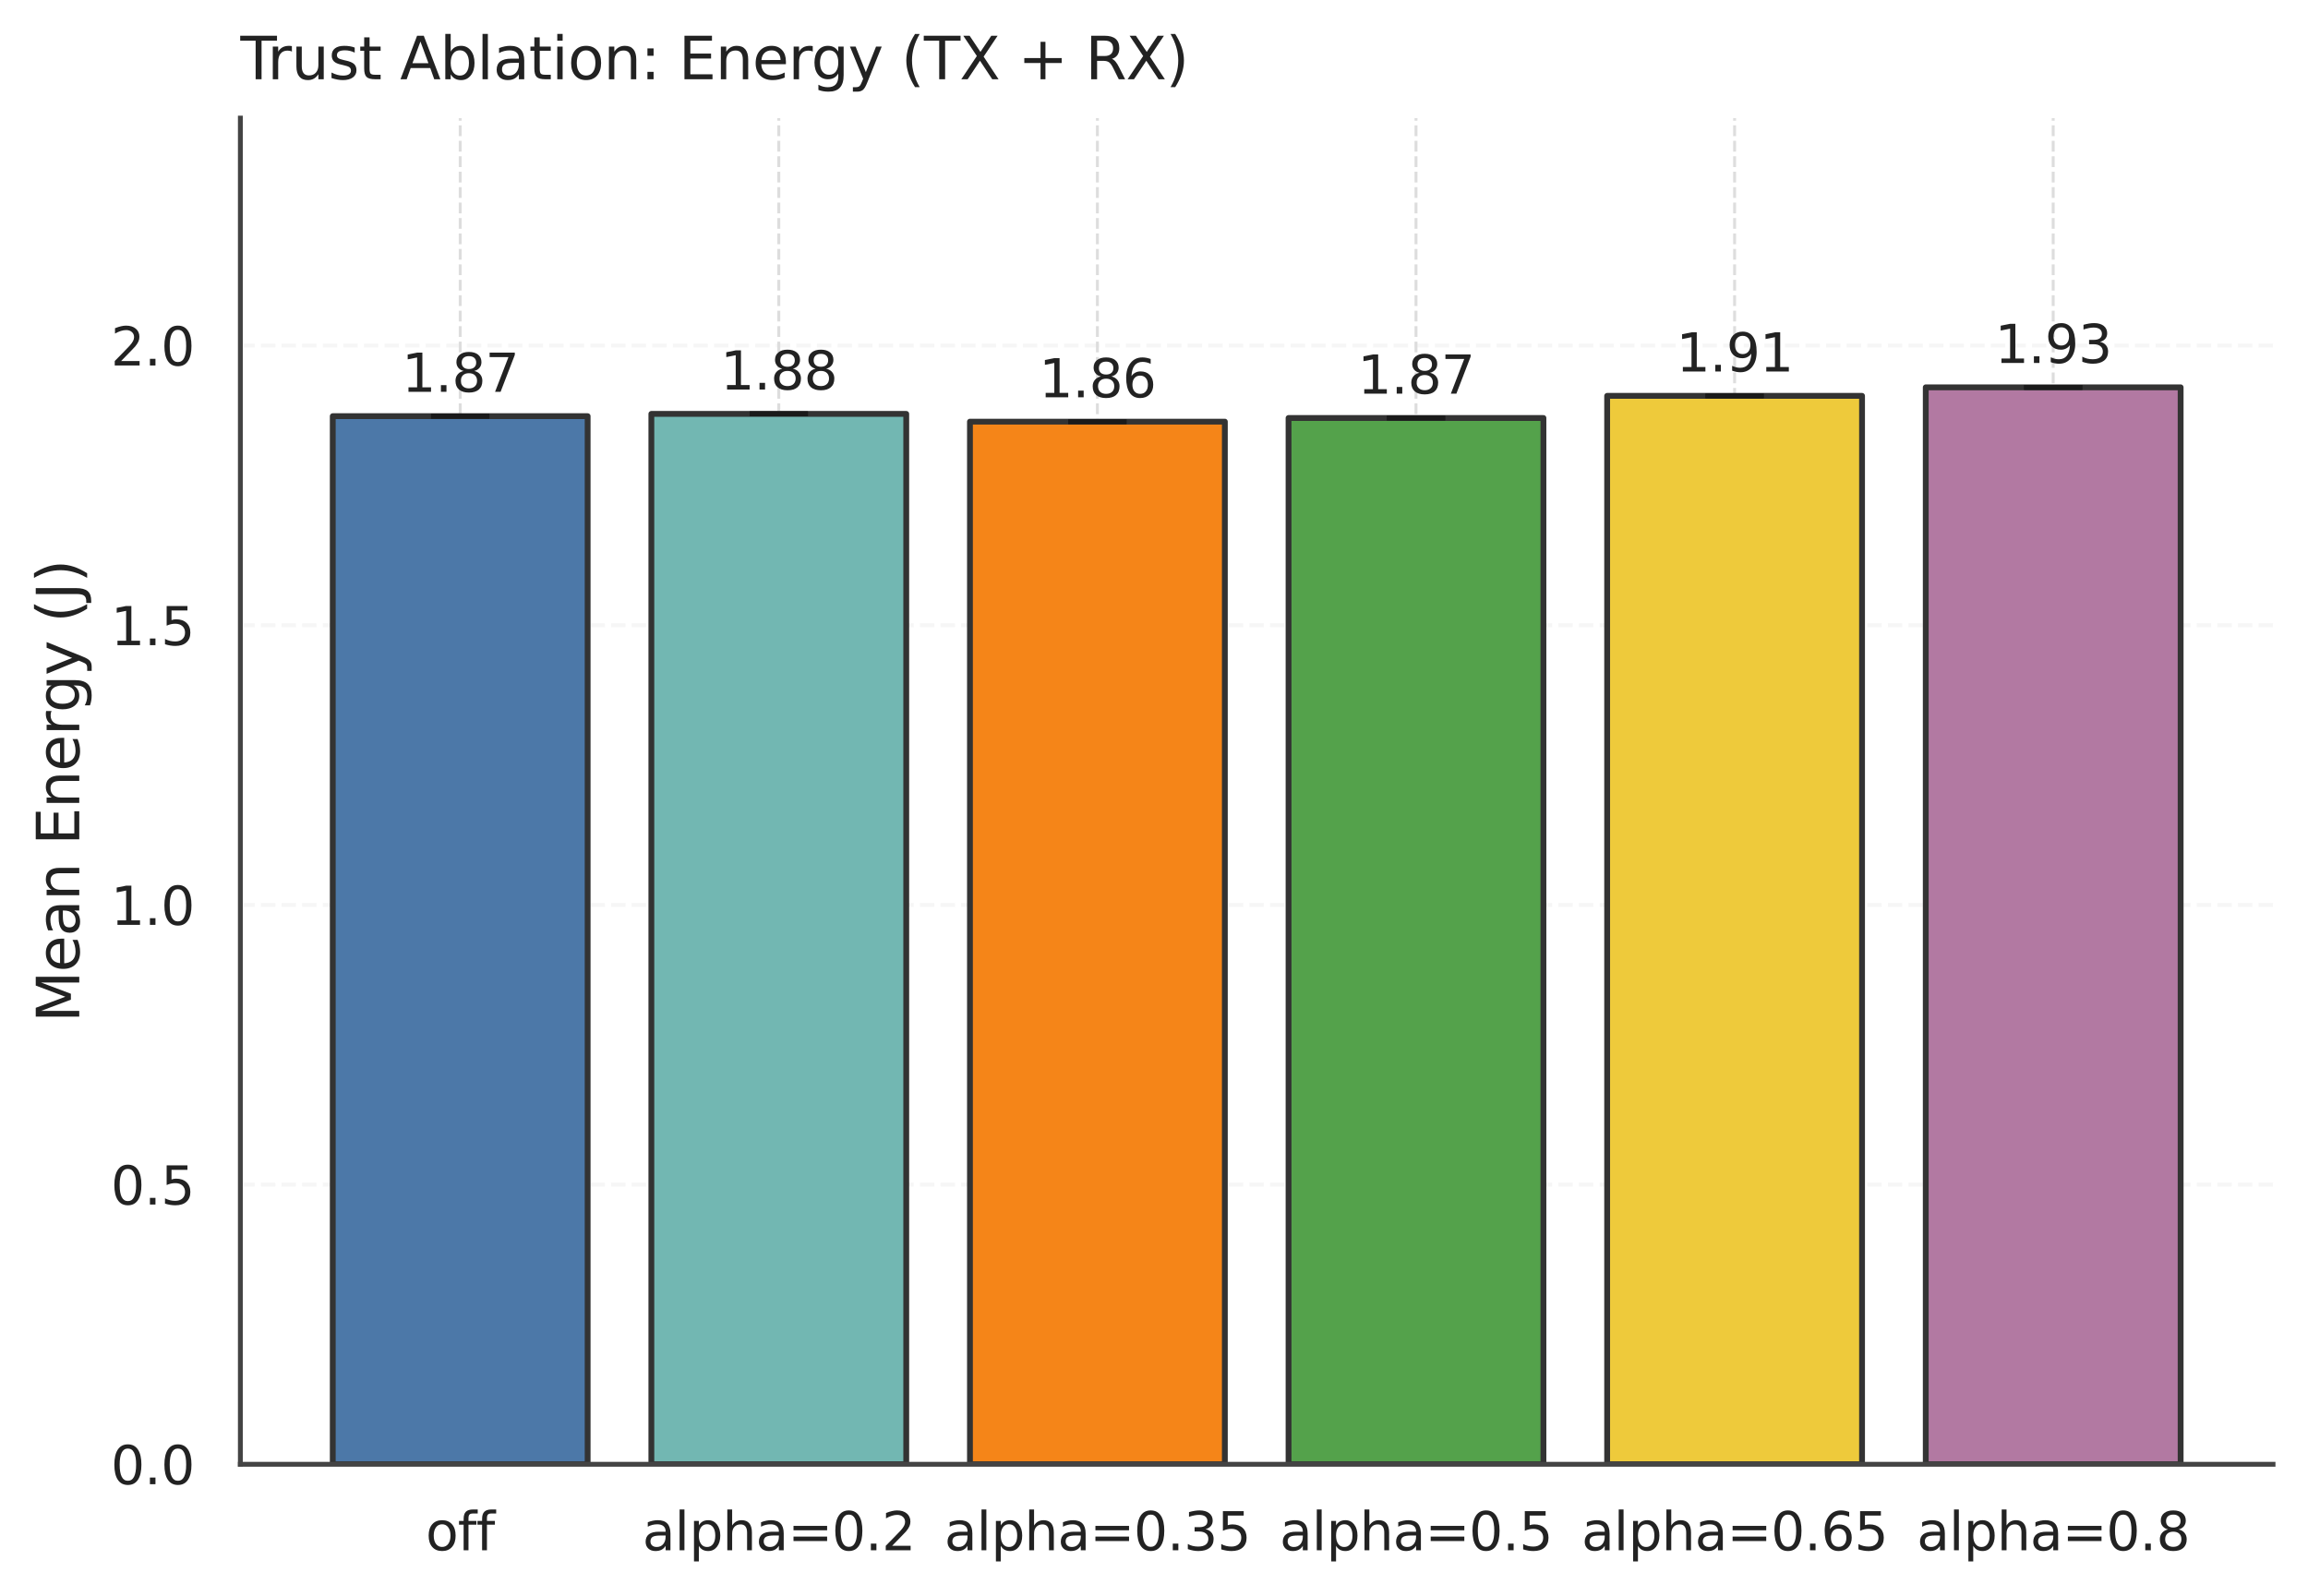 <?xml version="1.0" encoding="utf-8" standalone="no"?>
<!DOCTYPE svg PUBLIC "-//W3C//DTD SVG 1.1//EN"
  "http://www.w3.org/Graphics/SVG/1.1/DTD/svg11.dtd">
<svg xmlns:xlink="http://www.w3.org/1999/xlink" width="475.189pt" height="328.671pt" viewBox="0 0 475.189 328.671" xmlns="http://www.w3.org/2000/svg" version="1.1">
 <defs>
  <style type="text/css">*{stroke-linejoin: round; stroke-linecap: butt}</style>
 </defs>
 <g id="figure_1">
  <g id="patch_1">
   <path d="M 0 328.671 
L 475.189 328.671 
L 475.189 0 
L 0 0 
z
" style="fill: #ffffff"/>
  </g>
  <g id="axes_1">
   <g id="patch_2">
    <path d="M 49.489 301.518 
L 467.989 301.518 
L 467.989 24.318 
L 49.489 24.318 
z
" style="fill: #ffffff"/>
   </g>
   <g id="matplotlib.axis_1">
    <g id="xtick_1">
     <g id="line2d_1">
      <path d="M 94.75 301.518 
L 94.75 24.318 
" clip-path="url(#p5a30ece525)" style="fill: none; stroke-dasharray: 2.22,0.96; stroke-dashoffset: 0; stroke: #dddddd; stroke-width: 0.6"/>
     </g>
     <g id="text_1">
      <!-- off -->
      <g style="fill: #222222" transform="translate(87.644 319.224) scale(0.108 -0.108)">
       <defs>
        <path id="DejaVuSans-6f" d="M 1959 3097 
Q 1497 3097 1228 2736 
Q 959 2375 959 1747 
Q 959 1119 1226 758 
Q 1494 397 1959 397 
Q 2419 397 2687 759 
Q 2956 1122 2956 1747 
Q 2956 2369 2687 2733 
Q 2419 3097 1959 3097 
z
M 1959 3584 
Q 2709 3584 3137 3096 
Q 3566 2609 3566 1747 
Q 3566 888 3137 398 
Q 2709 -91 1959 -91 
Q 1206 -91 779 398 
Q 353 888 353 1747 
Q 353 2609 779 3096 
Q 1206 3584 1959 3584 
z
" transform="scale(0.016)"/>
        <path id="DejaVuSans-66" d="M 2375 4863 
L 2375 4384 
L 1825 4384 
Q 1516 4384 1395 4259 
Q 1275 4134 1275 3809 
L 1275 3500 
L 2222 3500 
L 2222 3053 
L 1275 3053 
L 1275 0 
L 697 0 
L 697 3053 
L 147 3053 
L 147 3500 
L 697 3500 
L 697 3744 
Q 697 4328 969 4595 
Q 1241 4863 1831 4863 
L 2375 4863 
z
" transform="scale(0.016)"/>
       </defs>
       <use xlink:href="#DejaVuSans-6f"/>
       <use xlink:href="#DejaVuSans-66" transform="translate(61.182 0)"/>
       <use xlink:href="#DejaVuSans-66" transform="translate(96.387 0)"/>
      </g>
     </g>
    </g>
    <g id="xtick_2">
     <g id="line2d_2">
      <path d="M 160.346 301.518 
L 160.346 24.318 
" clip-path="url(#p5a30ece525)" style="fill: none; stroke-dasharray: 2.22,0.96; stroke-dashoffset: 0; stroke: #dddddd; stroke-width: 0.6"/>
     </g>
     <g id="text_2">
      <!-- alpha=0.2 -->
      <g style="fill: #222222" transform="translate(132.264 319.224) scale(0.108 -0.108)">
       <defs>
        <path id="DejaVuSans-61" d="M 2194 1759 
Q 1497 1759 1228 1600 
Q 959 1441 959 1056 
Q 959 750 1161 570 
Q 1363 391 1709 391 
Q 2188 391 2477 730 
Q 2766 1069 2766 1631 
L 2766 1759 
L 2194 1759 
z
M 3341 1997 
L 3341 0 
L 2766 0 
L 2766 531 
Q 2569 213 2275 61 
Q 1981 -91 1556 -91 
Q 1019 -91 701 211 
Q 384 513 384 1019 
Q 384 1609 779 1909 
Q 1175 2209 1959 2209 
L 2766 2209 
L 2766 2266 
Q 2766 2663 2505 2880 
Q 2244 3097 1772 3097 
Q 1472 3097 1187 3025 
Q 903 2953 641 2809 
L 641 3341 
Q 956 3463 1253 3523 
Q 1550 3584 1831 3584 
Q 2591 3584 2966 3190 
Q 3341 2797 3341 1997 
z
" transform="scale(0.016)"/>
        <path id="DejaVuSans-6c" d="M 603 4863 
L 1178 4863 
L 1178 0 
L 603 0 
L 603 4863 
z
" transform="scale(0.016)"/>
        <path id="DejaVuSans-70" d="M 1159 525 
L 1159 -1331 
L 581 -1331 
L 581 3500 
L 1159 3500 
L 1159 2969 
Q 1341 3281 1617 3432 
Q 1894 3584 2278 3584 
Q 2916 3584 3314 3078 
Q 3713 2572 3713 1747 
Q 3713 922 3314 415 
Q 2916 -91 2278 -91 
Q 1894 -91 1617 61 
Q 1341 213 1159 525 
z
M 3116 1747 
Q 3116 2381 2855 2742 
Q 2594 3103 2138 3103 
Q 1681 3103 1420 2742 
Q 1159 2381 1159 1747 
Q 1159 1113 1420 752 
Q 1681 391 2138 391 
Q 2594 391 2855 752 
Q 3116 1113 3116 1747 
z
" transform="scale(0.016)"/>
        <path id="DejaVuSans-68" d="M 3513 2113 
L 3513 0 
L 2938 0 
L 2938 2094 
Q 2938 2591 2744 2837 
Q 2550 3084 2163 3084 
Q 1697 3084 1428 2787 
Q 1159 2491 1159 1978 
L 1159 0 
L 581 0 
L 581 4863 
L 1159 4863 
L 1159 2956 
Q 1366 3272 1645 3428 
Q 1925 3584 2291 3584 
Q 2894 3584 3203 3211 
Q 3513 2838 3513 2113 
z
" transform="scale(0.016)"/>
        <path id="DejaVuSans-3d" d="M 678 2906 
L 4684 2906 
L 4684 2381 
L 678 2381 
L 678 2906 
z
M 678 1631 
L 4684 1631 
L 4684 1100 
L 678 1100 
L 678 1631 
z
" transform="scale(0.016)"/>
        <path id="DejaVuSans-30" d="M 2034 4250 
Q 1547 4250 1301 3770 
Q 1056 3291 1056 2328 
Q 1056 1369 1301 889 
Q 1547 409 2034 409 
Q 2525 409 2770 889 
Q 3016 1369 3016 2328 
Q 3016 3291 2770 3770 
Q 2525 4250 2034 4250 
z
M 2034 4750 
Q 2819 4750 3233 4129 
Q 3647 3509 3647 2328 
Q 3647 1150 3233 529 
Q 2819 -91 2034 -91 
Q 1250 -91 836 529 
Q 422 1150 422 2328 
Q 422 3509 836 4129 
Q 1250 4750 2034 4750 
z
" transform="scale(0.016)"/>
        <path id="DejaVuSans-2e" d="M 684 794 
L 1344 794 
L 1344 0 
L 684 0 
L 684 794 
z
" transform="scale(0.016)"/>
        <path id="DejaVuSans-32" d="M 1228 531 
L 3431 531 
L 3431 0 
L 469 0 
L 469 531 
Q 828 903 1448 1529 
Q 2069 2156 2228 2338 
Q 2531 2678 2651 2914 
Q 2772 3150 2772 3378 
Q 2772 3750 2511 3984 
Q 2250 4219 1831 4219 
Q 1534 4219 1204 4116 
Q 875 4013 500 3803 
L 500 4441 
Q 881 4594 1212 4672 
Q 1544 4750 1819 4750 
Q 2544 4750 2975 4387 
Q 3406 4025 3406 3419 
Q 3406 3131 3298 2873 
Q 3191 2616 2906 2266 
Q 2828 2175 2409 1742 
Q 1991 1309 1228 531 
z
" transform="scale(0.016)"/>
       </defs>
       <use xlink:href="#DejaVuSans-61"/>
       <use xlink:href="#DejaVuSans-6c" transform="translate(61.279 0)"/>
       <use xlink:href="#DejaVuSans-70" transform="translate(89.062 0)"/>
       <use xlink:href="#DejaVuSans-68" transform="translate(152.539 0)"/>
       <use xlink:href="#DejaVuSans-61" transform="translate(215.918 0)"/>
       <use xlink:href="#DejaVuSans-3d" transform="translate(277.197 0)"/>
       <use xlink:href="#DejaVuSans-30" transform="translate(360.986 0)"/>
       <use xlink:href="#DejaVuSans-2e" transform="translate(424.609 0)"/>
       <use xlink:href="#DejaVuSans-32" transform="translate(456.396 0)"/>
      </g>
     </g>
    </g>
    <g id="xtick_3">
     <g id="line2d_3">
      <path d="M 225.941 301.518 
L 225.941 24.318 
" clip-path="url(#p5a30ece525)" style="fill: none; stroke-dasharray: 2.22,0.96; stroke-dashoffset: 0; stroke: #dddddd; stroke-width: 0.6"/>
     </g>
     <g id="text_3">
      <!-- alpha=0.35 -->
      <g style="fill: #222222" transform="translate(194.424 319.224) scale(0.108 -0.108)">
       <defs>
        <path id="DejaVuSans-33" d="M 2597 2516 
Q 3050 2419 3304 2112 
Q 3559 1806 3559 1356 
Q 3559 666 3084 287 
Q 2609 -91 1734 -91 
Q 1441 -91 1130 -33 
Q 819 25 488 141 
L 488 750 
Q 750 597 1062 519 
Q 1375 441 1716 441 
Q 2309 441 2620 675 
Q 2931 909 2931 1356 
Q 2931 1769 2642 2001 
Q 2353 2234 1838 2234 
L 1294 2234 
L 1294 2753 
L 1863 2753 
Q 2328 2753 2575 2939 
Q 2822 3125 2822 3475 
Q 2822 3834 2567 4026 
Q 2313 4219 1838 4219 
Q 1578 4219 1281 4162 
Q 984 4106 628 3988 
L 628 4550 
Q 988 4650 1302 4700 
Q 1616 4750 1894 4750 
Q 2613 4750 3031 4423 
Q 3450 4097 3450 3541 
Q 3450 3153 3228 2886 
Q 3006 2619 2597 2516 
z
" transform="scale(0.016)"/>
        <path id="DejaVuSans-35" d="M 691 4666 
L 3169 4666 
L 3169 4134 
L 1269 4134 
L 1269 2991 
Q 1406 3038 1543 3061 
Q 1681 3084 1819 3084 
Q 2600 3084 3056 2656 
Q 3513 2228 3513 1497 
Q 3513 744 3044 326 
Q 2575 -91 1722 -91 
Q 1428 -91 1123 -41 
Q 819 9 494 109 
L 494 744 
Q 775 591 1075 516 
Q 1375 441 1709 441 
Q 2250 441 2565 725 
Q 2881 1009 2881 1497 
Q 2881 1984 2565 2268 
Q 2250 2553 1709 2553 
Q 1456 2553 1204 2497 
Q 953 2441 691 2322 
L 691 4666 
z
" transform="scale(0.016)"/>
       </defs>
       <use xlink:href="#DejaVuSans-61"/>
       <use xlink:href="#DejaVuSans-6c" transform="translate(61.279 0)"/>
       <use xlink:href="#DejaVuSans-70" transform="translate(89.062 0)"/>
       <use xlink:href="#DejaVuSans-68" transform="translate(152.539 0)"/>
       <use xlink:href="#DejaVuSans-61" transform="translate(215.918 0)"/>
       <use xlink:href="#DejaVuSans-3d" transform="translate(277.197 0)"/>
       <use xlink:href="#DejaVuSans-30" transform="translate(360.986 0)"/>
       <use xlink:href="#DejaVuSans-2e" transform="translate(424.609 0)"/>
       <use xlink:href="#DejaVuSans-33" transform="translate(456.396 0)"/>
       <use xlink:href="#DejaVuSans-35" transform="translate(520.02 0)"/>
      </g>
     </g>
    </g>
    <g id="xtick_4">
     <g id="line2d_4">
      <path d="M 291.537 301.518 
L 291.537 24.318 
" clip-path="url(#p5a30ece525)" style="fill: none; stroke-dasharray: 2.22,0.96; stroke-dashoffset: 0; stroke: #dddddd; stroke-width: 0.6"/>
     </g>
     <g id="text_4">
      <!-- alpha=0.5 -->
      <g style="fill: #222222" transform="translate(263.455 319.224) scale(0.108 -0.108)">
       <use xlink:href="#DejaVuSans-61"/>
       <use xlink:href="#DejaVuSans-6c" transform="translate(61.279 0)"/>
       <use xlink:href="#DejaVuSans-70" transform="translate(89.062 0)"/>
       <use xlink:href="#DejaVuSans-68" transform="translate(152.539 0)"/>
       <use xlink:href="#DejaVuSans-61" transform="translate(215.918 0)"/>
       <use xlink:href="#DejaVuSans-3d" transform="translate(277.197 0)"/>
       <use xlink:href="#DejaVuSans-30" transform="translate(360.986 0)"/>
       <use xlink:href="#DejaVuSans-2e" transform="translate(424.609 0)"/>
       <use xlink:href="#DejaVuSans-35" transform="translate(456.396 0)"/>
      </g>
     </g>
    </g>
    <g id="xtick_5">
     <g id="line2d_5">
      <path d="M 357.133 301.518 
L 357.133 24.318 
" clip-path="url(#p5a30ece525)" style="fill: none; stroke-dasharray: 2.22,0.96; stroke-dashoffset: 0; stroke: #dddddd; stroke-width: 0.6"/>
     </g>
     <g id="text_5">
      <!-- alpha=0.65 -->
      <g style="fill: #222222" transform="translate(325.615 319.224) scale(0.108 -0.108)">
       <defs>
        <path id="DejaVuSans-36" d="M 2113 2584 
Q 1688 2584 1439 2293 
Q 1191 2003 1191 1497 
Q 1191 994 1439 701 
Q 1688 409 2113 409 
Q 2538 409 2786 701 
Q 3034 994 3034 1497 
Q 3034 2003 2786 2293 
Q 2538 2584 2113 2584 
z
M 3366 4563 
L 3366 3988 
Q 3128 4100 2886 4159 
Q 2644 4219 2406 4219 
Q 1781 4219 1451 3797 
Q 1122 3375 1075 2522 
Q 1259 2794 1537 2939 
Q 1816 3084 2150 3084 
Q 2853 3084 3261 2657 
Q 3669 2231 3669 1497 
Q 3669 778 3244 343 
Q 2819 -91 2113 -91 
Q 1303 -91 875 529 
Q 447 1150 447 2328 
Q 447 3434 972 4092 
Q 1497 4750 2381 4750 
Q 2619 4750 2861 4703 
Q 3103 4656 3366 4563 
z
" transform="scale(0.016)"/>
       </defs>
       <use xlink:href="#DejaVuSans-61"/>
       <use xlink:href="#DejaVuSans-6c" transform="translate(61.279 0)"/>
       <use xlink:href="#DejaVuSans-70" transform="translate(89.062 0)"/>
       <use xlink:href="#DejaVuSans-68" transform="translate(152.539 0)"/>
       <use xlink:href="#DejaVuSans-61" transform="translate(215.918 0)"/>
       <use xlink:href="#DejaVuSans-3d" transform="translate(277.197 0)"/>
       <use xlink:href="#DejaVuSans-30" transform="translate(360.986 0)"/>
       <use xlink:href="#DejaVuSans-2e" transform="translate(424.609 0)"/>
       <use xlink:href="#DejaVuSans-36" transform="translate(456.396 0)"/>
       <use xlink:href="#DejaVuSans-35" transform="translate(520.02 0)"/>
      </g>
     </g>
    </g>
    <g id="xtick_6">
     <g id="line2d_6">
      <path d="M 422.728 301.518 
L 422.728 24.318 
" clip-path="url(#p5a30ece525)" style="fill: none; stroke-dasharray: 2.22,0.96; stroke-dashoffset: 0; stroke: #dddddd; stroke-width: 0.6"/>
     </g>
     <g id="text_6">
      <!-- alpha=0.8 -->
      <g style="fill: #222222" transform="translate(394.646 319.224) scale(0.108 -0.108)">
       <defs>
        <path id="DejaVuSans-38" d="M 2034 2216 
Q 1584 2216 1326 1975 
Q 1069 1734 1069 1313 
Q 1069 891 1326 650 
Q 1584 409 2034 409 
Q 2484 409 2743 651 
Q 3003 894 3003 1313 
Q 3003 1734 2745 1975 
Q 2488 2216 2034 2216 
z
M 1403 2484 
Q 997 2584 770 2862 
Q 544 3141 544 3541 
Q 544 4100 942 4425 
Q 1341 4750 2034 4750 
Q 2731 4750 3128 4425 
Q 3525 4100 3525 3541 
Q 3525 3141 3298 2862 
Q 3072 2584 2669 2484 
Q 3125 2378 3379 2068 
Q 3634 1759 3634 1313 
Q 3634 634 3220 271 
Q 2806 -91 2034 -91 
Q 1263 -91 848 271 
Q 434 634 434 1313 
Q 434 1759 690 2068 
Q 947 2378 1403 2484 
z
M 1172 3481 
Q 1172 3119 1398 2916 
Q 1625 2713 2034 2713 
Q 2441 2713 2670 2916 
Q 2900 3119 2900 3481 
Q 2900 3844 2670 4047 
Q 2441 4250 2034 4250 
Q 1625 4250 1398 4047 
Q 1172 3844 1172 3481 
z
" transform="scale(0.016)"/>
       </defs>
       <use xlink:href="#DejaVuSans-61"/>
       <use xlink:href="#DejaVuSans-6c" transform="translate(61.279 0)"/>
       <use xlink:href="#DejaVuSans-70" transform="translate(89.062 0)"/>
       <use xlink:href="#DejaVuSans-68" transform="translate(152.539 0)"/>
       <use xlink:href="#DejaVuSans-61" transform="translate(215.918 0)"/>
       <use xlink:href="#DejaVuSans-3d" transform="translate(277.197 0)"/>
       <use xlink:href="#DejaVuSans-30" transform="translate(360.986 0)"/>
       <use xlink:href="#DejaVuSans-2e" transform="translate(424.609 0)"/>
       <use xlink:href="#DejaVuSans-38" transform="translate(456.396 0)"/>
      </g>
     </g>
    </g>
    <g id="xtick_7"/>
    <g id="xtick_8"/>
    <g id="xtick_9"/>
    <g id="xtick_10"/>
    <g id="xtick_11"/>
    <g id="xtick_12"/>
    <g id="xtick_13"/>
    <g id="xtick_14"/>
    <g id="xtick_15"/>
    <g id="xtick_16"/>
    <g id="xtick_17"/>
    <g id="xtick_18"/>
    <g id="xtick_19"/>
    <g id="xtick_20"/>
    <g id="xtick_21"/>
    <g id="xtick_22"/>
    <g id="xtick_23"/>
    <g id="xtick_24"/>
    <g id="xtick_25"/>
    <g id="xtick_26"/>
    <g id="xtick_27"/>
    <g id="xtick_28"/>
    <g id="xtick_29"/>
    <g id="xtick_30"/>
    <g id="xtick_31"/>
    <g id="xtick_32"/>
   </g>
   <g id="matplotlib.axis_2">
    <g id="ytick_1">
     <g id="line2d_7">
      <path d="M 49.489 301.518 
L 467.989 301.518 
" clip-path="url(#p5a30ece525)" style="fill: none; stroke-dasharray: 2.96,1.28; stroke-dashoffset: 0; stroke: #dddddd; stroke-opacity: 0.25; stroke-width: 0.8"/>
     </g>
     <g id="text_7">
      <!-- 0.0 -->
      <g style="fill: #222222" transform="translate(22.814 305.621) scale(0.108 -0.108)">
       <use xlink:href="#DejaVuSans-30"/>
       <use xlink:href="#DejaVuSans-2e" transform="translate(63.623 0)"/>
       <use xlink:href="#DejaVuSans-30" transform="translate(95.41 0)"/>
      </g>
     </g>
    </g>
    <g id="ytick_2">
     <g id="line2d_8">
      <path d="M 49.489 243.927 
L 467.989 243.927 
" clip-path="url(#p5a30ece525)" style="fill: none; stroke-dasharray: 2.96,1.28; stroke-dashoffset: 0; stroke: #dddddd; stroke-opacity: 0.25; stroke-width: 0.8"/>
     </g>
     <g id="text_8">
      <!-- 0.5 -->
      <g style="fill: #222222" transform="translate(22.814 248.031) scale(0.108 -0.108)">
       <use xlink:href="#DejaVuSans-30"/>
       <use xlink:href="#DejaVuSans-2e" transform="translate(63.623 0)"/>
       <use xlink:href="#DejaVuSans-35" transform="translate(95.41 0)"/>
      </g>
     </g>
    </g>
    <g id="ytick_3">
     <g id="line2d_9">
      <path d="M 49.489 186.337 
L 467.989 186.337 
" clip-path="url(#p5a30ece525)" style="fill: none; stroke-dasharray: 2.96,1.28; stroke-dashoffset: 0; stroke: #dddddd; stroke-opacity: 0.25; stroke-width: 0.8"/>
     </g>
     <g id="text_9">
      <!-- 1.0 -->
      <g style="fill: #222222" transform="translate(22.814 190.44) scale(0.108 -0.108)">
       <defs>
        <path id="DejaVuSans-31" d="M 794 531 
L 1825 531 
L 1825 4091 
L 703 3866 
L 703 4441 
L 1819 4666 
L 2450 4666 
L 2450 531 
L 3481 531 
L 3481 0 
L 794 0 
L 794 531 
z
" transform="scale(0.016)"/>
       </defs>
       <use xlink:href="#DejaVuSans-31"/>
       <use xlink:href="#DejaVuSans-2e" transform="translate(63.623 0)"/>
       <use xlink:href="#DejaVuSans-30" transform="translate(95.41 0)"/>
      </g>
     </g>
    </g>
    <g id="ytick_4">
     <g id="line2d_10">
      <path d="M 49.489 128.746 
L 467.989 128.746 
" clip-path="url(#p5a30ece525)" style="fill: none; stroke-dasharray: 2.96,1.28; stroke-dashoffset: 0; stroke: #dddddd; stroke-opacity: 0.25; stroke-width: 0.8"/>
     </g>
     <g id="text_10">
      <!-- 1.5 -->
      <g style="fill: #222222" transform="translate(22.814 132.849) scale(0.108 -0.108)">
       <use xlink:href="#DejaVuSans-31"/>
       <use xlink:href="#DejaVuSans-2e" transform="translate(63.623 0)"/>
       <use xlink:href="#DejaVuSans-35" transform="translate(95.41 0)"/>
      </g>
     </g>
    </g>
    <g id="ytick_5">
     <g id="line2d_11">
      <path d="M 49.489 71.156 
L 467.989 71.156 
" clip-path="url(#p5a30ece525)" style="fill: none; stroke-dasharray: 2.96,1.28; stroke-dashoffset: 0; stroke: #dddddd; stroke-opacity: 0.25; stroke-width: 0.8"/>
     </g>
     <g id="text_11">
      <!-- 2.0 -->
      <g style="fill: #222222" transform="translate(22.814 75.259) scale(0.108 -0.108)">
       <use xlink:href="#DejaVuSans-32"/>
       <use xlink:href="#DejaVuSans-2e" transform="translate(63.623 0)"/>
       <use xlink:href="#DejaVuSans-30" transform="translate(95.41 0)"/>
      </g>
     </g>
    </g>
    <g id="ytick_6"/>
    <g id="ytick_7"/>
    <g id="ytick_8"/>
    <g id="ytick_9"/>
    <g id="ytick_10"/>
    <g id="ytick_11"/>
    <g id="ytick_12"/>
    <g id="ytick_13"/>
    <g id="ytick_14"/>
    <g id="ytick_15"/>
    <g id="ytick_16"/>
    <g id="ytick_17"/>
    <g id="ytick_18"/>
    <g id="ytick_19"/>
    <g id="ytick_20"/>
    <g id="ytick_21"/>
    <g id="ytick_22"/>
    <g id="ytick_23"/>
    <g id="ytick_24"/>
    <g id="ytick_25"/>
    <g id="text_12">
     <!-- Mean Energy (J) -->
     <g style="fill: #222222" transform="translate(16.318 210.539) rotate(-90) scale(0.12 -0.12)">
      <defs>
       <path id="DejaVuSans-4d" d="M 628 4666 
L 1569 4666 
L 2759 1491 
L 3956 4666 
L 4897 4666 
L 4897 0 
L 4281 0 
L 4281 4097 
L 3078 897 
L 2444 897 
L 1241 4097 
L 1241 0 
L 628 0 
L 628 4666 
z
" transform="scale(0.016)"/>
       <path id="DejaVuSans-65" d="M 3597 1894 
L 3597 1613 
L 953 1613 
Q 991 1019 1311 708 
Q 1631 397 2203 397 
Q 2534 397 2845 478 
Q 3156 559 3463 722 
L 3463 178 
Q 3153 47 2828 -22 
Q 2503 -91 2169 -91 
Q 1331 -91 842 396 
Q 353 884 353 1716 
Q 353 2575 817 3079 
Q 1281 3584 2069 3584 
Q 2775 3584 3186 3129 
Q 3597 2675 3597 1894 
z
M 3022 2063 
Q 3016 2534 2758 2815 
Q 2500 3097 2075 3097 
Q 1594 3097 1305 2825 
Q 1016 2553 972 2059 
L 3022 2063 
z
" transform="scale(0.016)"/>
       <path id="DejaVuSans-6e" d="M 3513 2113 
L 3513 0 
L 2938 0 
L 2938 2094 
Q 2938 2591 2744 2837 
Q 2550 3084 2163 3084 
Q 1697 3084 1428 2787 
Q 1159 2491 1159 1978 
L 1159 0 
L 581 0 
L 581 3500 
L 1159 3500 
L 1159 2956 
Q 1366 3272 1645 3428 
Q 1925 3584 2291 3584 
Q 2894 3584 3203 3211 
Q 3513 2838 3513 2113 
z
" transform="scale(0.016)"/>
       <path id="DejaVuSans-20" transform="scale(0.016)"/>
       <path id="DejaVuSans-45" d="M 628 4666 
L 3578 4666 
L 3578 4134 
L 1259 4134 
L 1259 2753 
L 3481 2753 
L 3481 2222 
L 1259 2222 
L 1259 531 
L 3634 531 
L 3634 0 
L 628 0 
L 628 4666 
z
" transform="scale(0.016)"/>
       <path id="DejaVuSans-72" d="M 2631 2963 
Q 2534 3019 2420 3045 
Q 2306 3072 2169 3072 
Q 1681 3072 1420 2755 
Q 1159 2438 1159 1844 
L 1159 0 
L 581 0 
L 581 3500 
L 1159 3500 
L 1159 2956 
Q 1341 3275 1631 3429 
Q 1922 3584 2338 3584 
Q 2397 3584 2469 3576 
Q 2541 3569 2628 3553 
L 2631 2963 
z
" transform="scale(0.016)"/>
       <path id="DejaVuSans-67" d="M 2906 1791 
Q 2906 2416 2648 2759 
Q 2391 3103 1925 3103 
Q 1463 3103 1205 2759 
Q 947 2416 947 1791 
Q 947 1169 1205 825 
Q 1463 481 1925 481 
Q 2391 481 2648 825 
Q 2906 1169 2906 1791 
z
M 3481 434 
Q 3481 -459 3084 -895 
Q 2688 -1331 1869 -1331 
Q 1566 -1331 1297 -1286 
Q 1028 -1241 775 -1147 
L 775 -588 
Q 1028 -725 1275 -790 
Q 1522 -856 1778 -856 
Q 2344 -856 2625 -561 
Q 2906 -266 2906 331 
L 2906 616 
Q 2728 306 2450 153 
Q 2172 0 1784 0 
Q 1141 0 747 490 
Q 353 981 353 1791 
Q 353 2603 747 3093 
Q 1141 3584 1784 3584 
Q 2172 3584 2450 3431 
Q 2728 3278 2906 2969 
L 2906 3500 
L 3481 3500 
L 3481 434 
z
" transform="scale(0.016)"/>
       <path id="DejaVuSans-79" d="M 2059 -325 
Q 1816 -950 1584 -1140 
Q 1353 -1331 966 -1331 
L 506 -1331 
L 506 -850 
L 844 -850 
Q 1081 -850 1212 -737 
Q 1344 -625 1503 -206 
L 1606 56 
L 191 3500 
L 800 3500 
L 1894 763 
L 2988 3500 
L 3597 3500 
L 2059 -325 
z
" transform="scale(0.016)"/>
       <path id="DejaVuSans-28" d="M 1984 4856 
Q 1566 4138 1362 3434 
Q 1159 2731 1159 2009 
Q 1159 1288 1364 580 
Q 1569 -128 1984 -844 
L 1484 -844 
Q 1016 -109 783 600 
Q 550 1309 550 2009 
Q 550 2706 781 3412 
Q 1013 4119 1484 4856 
L 1984 4856 
z
" transform="scale(0.016)"/>
       <path id="DejaVuSans-4a" d="M 628 4666 
L 1259 4666 
L 1259 325 
Q 1259 -519 939 -900 
Q 619 -1281 -91 -1281 
L -331 -1281 
L -331 -750 
L -134 -750 
Q 284 -750 456 -515 
Q 628 -281 628 325 
L 628 4666 
z
" transform="scale(0.016)"/>
       <path id="DejaVuSans-29" d="M 513 4856 
L 1013 4856 
Q 1481 4119 1714 3412 
Q 1947 2706 1947 2009 
Q 1947 1309 1714 600 
Q 1481 -109 1013 -844 
L 513 -844 
Q 928 -128 1133 580 
Q 1338 1288 1338 2009 
Q 1338 2731 1133 3434 
Q 928 4138 513 4856 
z
" transform="scale(0.016)"/>
      </defs>
      <use xlink:href="#DejaVuSans-4d"/>
      <use xlink:href="#DejaVuSans-65" transform="translate(86.279 0)"/>
      <use xlink:href="#DejaVuSans-61" transform="translate(147.803 0)"/>
      <use xlink:href="#DejaVuSans-6e" transform="translate(209.082 0)"/>
      <use xlink:href="#DejaVuSans-20" transform="translate(272.461 0)"/>
      <use xlink:href="#DejaVuSans-45" transform="translate(304.248 0)"/>
      <use xlink:href="#DejaVuSans-6e" transform="translate(367.432 0)"/>
      <use xlink:href="#DejaVuSans-65" transform="translate(430.811 0)"/>
      <use xlink:href="#DejaVuSans-72" transform="translate(492.334 0)"/>
      <use xlink:href="#DejaVuSans-67" transform="translate(531.697 0)"/>
      <use xlink:href="#DejaVuSans-79" transform="translate(595.174 0)"/>
      <use xlink:href="#DejaVuSans-20" transform="translate(654.354 0)"/>
      <use xlink:href="#DejaVuSans-28" transform="translate(686.141 0)"/>
      <use xlink:href="#DejaVuSans-4a" transform="translate(725.154 0)"/>
      <use xlink:href="#DejaVuSans-29" transform="translate(754.646 0)"/>
     </g>
    </g>
   </g>
   <g id="patch_3">
    <path d="M 68.512 301.518 
L 120.988 301.518 
L 120.988 85.696 
L 68.512 85.696 
z
" clip-path="url(#p5a30ece525)" style="fill: #4c78a8; stroke: #333333; stroke-width: 1.2; stroke-linejoin: miter"/>
   </g>
   <g id="patch_4">
    <path d="M 134.107 301.518 
L 186.584 301.518 
L 186.584 85.227 
L 134.107 85.227 
z
" clip-path="url(#p5a30ece525)" style="fill: #72b7b2; stroke: #333333; stroke-width: 1.2; stroke-linejoin: miter"/>
   </g>
   <g id="patch_5">
    <path d="M 199.703 301.518 
L 252.18 301.518 
L 252.18 86.826 
L 199.703 86.826 
z
" clip-path="url(#p5a30ece525)" style="fill: #f58518; stroke: #333333; stroke-width: 1.2; stroke-linejoin: miter"/>
   </g>
   <g id="patch_6">
    <path d="M 265.299 301.518 
L 317.775 301.518 
L 317.775 86.074 
L 265.299 86.074 
z
" clip-path="url(#p5a30ece525)" style="fill: #54a24b; stroke: #333333; stroke-width: 1.2; stroke-linejoin: miter"/>
   </g>
   <g id="patch_7">
    <path d="M 330.894 301.518 
L 383.371 301.518 
L 383.371 81.514 
L 330.894 81.514 
z
" clip-path="url(#p5a30ece525)" style="fill: #eeca3b; stroke: #333333; stroke-width: 1.2; stroke-linejoin: miter"/>
   </g>
   <g id="patch_8">
    <path d="M 396.49 301.518 
L 448.966 301.518 
L 448.966 79.758 
L 396.49 79.758 
z
" clip-path="url(#p5a30ece525)" style="fill: #b279a2; stroke: #333333; stroke-width: 1.2; stroke-linejoin: miter"/>
   </g>
   <g id="LineCollection_1">
    <path d="M 94.75 85.696 
L 94.75 85.696 
" clip-path="url(#p5a30ece525)" style="fill: none; stroke: #1a1a1a; stroke-width: 1.5"/>
    <path d="M 160.346 85.227 
L 160.346 85.227 
" clip-path="url(#p5a30ece525)" style="fill: none; stroke: #1a1a1a; stroke-width: 1.5"/>
    <path d="M 225.941 86.826 
L 225.941 86.826 
" clip-path="url(#p5a30ece525)" style="fill: none; stroke: #1a1a1a; stroke-width: 1.5"/>
    <path d="M 291.537 86.074 
L 291.537 86.074 
" clip-path="url(#p5a30ece525)" style="fill: none; stroke: #1a1a1a; stroke-width: 1.5"/>
    <path d="M 357.133 81.514 
L 357.133 81.514 
" clip-path="url(#p5a30ece525)" style="fill: none; stroke: #1a1a1a; stroke-width: 1.5"/>
    <path d="M 422.728 79.758 
L 422.728 79.758 
" clip-path="url(#p5a30ece525)" style="fill: none; stroke: #1a1a1a; stroke-width: 1.5"/>
   </g>
   <g id="line2d_12">
    <defs>
     <path id="maffc01a8e3" d="M 6 0 
L -6 -0 
" style="stroke: #1a1a1a"/>
    </defs>
    <g clip-path="url(#p5a30ece525)">
     <use xlink:href="#maffc01a8e3" x="94.75" y="85.696" style="fill: #4c72b0; stroke: #1a1a1a"/>
     <use xlink:href="#maffc01a8e3" x="160.346" y="85.227" style="fill: #4c72b0; stroke: #1a1a1a"/>
     <use xlink:href="#maffc01a8e3" x="225.941" y="86.826" style="fill: #4c72b0; stroke: #1a1a1a"/>
     <use xlink:href="#maffc01a8e3" x="291.537" y="86.074" style="fill: #4c72b0; stroke: #1a1a1a"/>
     <use xlink:href="#maffc01a8e3" x="357.133" y="81.514" style="fill: #4c72b0; stroke: #1a1a1a"/>
     <use xlink:href="#maffc01a8e3" x="422.728" y="79.758" style="fill: #4c72b0; stroke: #1a1a1a"/>
    </g>
   </g>
   <g id="line2d_13">
    <g clip-path="url(#p5a30ece525)">
     <use xlink:href="#maffc01a8e3" x="94.75" y="85.696" style="fill: #4c72b0; stroke: #1a1a1a"/>
     <use xlink:href="#maffc01a8e3" x="160.346" y="85.227" style="fill: #4c72b0; stroke: #1a1a1a"/>
     <use xlink:href="#maffc01a8e3" x="225.941" y="86.826" style="fill: #4c72b0; stroke: #1a1a1a"/>
     <use xlink:href="#maffc01a8e3" x="291.537" y="86.074" style="fill: #4c72b0; stroke: #1a1a1a"/>
     <use xlink:href="#maffc01a8e3" x="357.133" y="81.514" style="fill: #4c72b0; stroke: #1a1a1a"/>
     <use xlink:href="#maffc01a8e3" x="422.728" y="79.758" style="fill: #4c72b0; stroke: #1a1a1a"/>
    </g>
   </g>
   <g id="patch_9">
    <path d="M 49.489 301.518 
L 49.489 24.318 
" style="fill: none; stroke: #444444; stroke-linejoin: miter; stroke-linecap: square"/>
   </g>
   <g id="patch_10">
    <path d="M 49.489 301.518 
L 467.989 301.518 
" style="fill: none; stroke: #444444; stroke-linejoin: miter; stroke-linecap: square"/>
   </g>
   <g id="text_13">
    <!-- 1.87 -->
    <g style="fill: #222222" transform="translate(82.727 80.678) scale(0.108 -0.108)">
     <defs>
      <path id="DejaVuSans-37" d="M 525 4666 
L 3525 4666 
L 3525 4397 
L 1831 0 
L 1172 0 
L 2766 4134 
L 525 4134 
L 525 4666 
z
" transform="scale(0.016)"/>
     </defs>
     <use xlink:href="#DejaVuSans-31"/>
     <use xlink:href="#DejaVuSans-2e" transform="translate(63.623 0)"/>
     <use xlink:href="#DejaVuSans-38" transform="translate(95.41 0)"/>
     <use xlink:href="#DejaVuSans-37" transform="translate(159.033 0)"/>
    </g>
   </g>
   <g id="text_14">
    <!-- 1.88 -->
    <g style="fill: #222222" transform="translate(148.322 80.209) scale(0.108 -0.108)">
     <use xlink:href="#DejaVuSans-31"/>
     <use xlink:href="#DejaVuSans-2e" transform="translate(63.623 0)"/>
     <use xlink:href="#DejaVuSans-38" transform="translate(95.41 0)"/>
     <use xlink:href="#DejaVuSans-38" transform="translate(159.033 0)"/>
    </g>
   </g>
   <g id="text_15">
    <!-- 1.86 -->
    <g style="fill: #222222" transform="translate(213.918 81.808) scale(0.108 -0.108)">
     <use xlink:href="#DejaVuSans-31"/>
     <use xlink:href="#DejaVuSans-2e" transform="translate(63.623 0)"/>
     <use xlink:href="#DejaVuSans-38" transform="translate(95.41 0)"/>
     <use xlink:href="#DejaVuSans-36" transform="translate(159.033 0)"/>
    </g>
   </g>
   <g id="text_16">
    <!-- 1.87 -->
    <g style="fill: #222222" transform="translate(279.513 81.055) scale(0.108 -0.108)">
     <use xlink:href="#DejaVuSans-31"/>
     <use xlink:href="#DejaVuSans-2e" transform="translate(63.623 0)"/>
     <use xlink:href="#DejaVuSans-38" transform="translate(95.41 0)"/>
     <use xlink:href="#DejaVuSans-37" transform="translate(159.033 0)"/>
    </g>
   </g>
   <g id="text_17">
    <!-- 1.91 -->
    <g style="fill: #222222" transform="translate(345.109 76.496) scale(0.108 -0.108)">
     <defs>
      <path id="DejaVuSans-39" d="M 703 97 
L 703 672 
Q 941 559 1184 500 
Q 1428 441 1663 441 
Q 2288 441 2617 861 
Q 2947 1281 2994 2138 
Q 2813 1869 2534 1725 
Q 2256 1581 1919 1581 
Q 1219 1581 811 2004 
Q 403 2428 403 3163 
Q 403 3881 828 4315 
Q 1253 4750 1959 4750 
Q 2769 4750 3195 4129 
Q 3622 3509 3622 2328 
Q 3622 1225 3098 567 
Q 2575 -91 1691 -91 
Q 1453 -91 1209 -44 
Q 966 3 703 97 
z
M 1959 2075 
Q 2384 2075 2632 2365 
Q 2881 2656 2881 3163 
Q 2881 3666 2632 3958 
Q 2384 4250 1959 4250 
Q 1534 4250 1286 3958 
Q 1038 3666 1038 3163 
Q 1038 2656 1286 2365 
Q 1534 2075 1959 2075 
z
" transform="scale(0.016)"/>
     </defs>
     <use xlink:href="#DejaVuSans-31"/>
     <use xlink:href="#DejaVuSans-2e" transform="translate(63.623 0)"/>
     <use xlink:href="#DejaVuSans-39" transform="translate(95.41 0)"/>
     <use xlink:href="#DejaVuSans-31" transform="translate(159.033 0)"/>
    </g>
   </g>
   <g id="text_18">
    <!-- 1.93 -->
    <g style="fill: #222222" transform="translate(410.705 74.74) scale(0.108 -0.108)">
     <use xlink:href="#DejaVuSans-31"/>
     <use xlink:href="#DejaVuSans-2e" transform="translate(63.623 0)"/>
     <use xlink:href="#DejaVuSans-39" transform="translate(95.41 0)"/>
     <use xlink:href="#DejaVuSans-33" transform="translate(159.033 0)"/>
    </g>
   </g>
   <g id="text_19">
    <!-- Trust Ablation: Energy (TX + RX) -->
    <g style="fill: #222222" transform="translate(49.489 16.318) scale(0.12 -0.12)">
     <defs>
      <path id="DejaVuSans-54" d="M -19 4666 
L 3928 4666 
L 3928 4134 
L 2272 4134 
L 2272 0 
L 1638 0 
L 1638 4134 
L -19 4134 
L -19 4666 
z
" transform="scale(0.016)"/>
      <path id="DejaVuSans-75" d="M 544 1381 
L 544 3500 
L 1119 3500 
L 1119 1403 
Q 1119 906 1312 657 
Q 1506 409 1894 409 
Q 2359 409 2629 706 
Q 2900 1003 2900 1516 
L 2900 3500 
L 3475 3500 
L 3475 0 
L 2900 0 
L 2900 538 
Q 2691 219 2414 64 
Q 2138 -91 1772 -91 
Q 1169 -91 856 284 
Q 544 659 544 1381 
z
M 1991 3584 
L 1991 3584 
z
" transform="scale(0.016)"/>
      <path id="DejaVuSans-73" d="M 2834 3397 
L 2834 2853 
Q 2591 2978 2328 3040 
Q 2066 3103 1784 3103 
Q 1356 3103 1142 2972 
Q 928 2841 928 2578 
Q 928 2378 1081 2264 
Q 1234 2150 1697 2047 
L 1894 2003 
Q 2506 1872 2764 1633 
Q 3022 1394 3022 966 
Q 3022 478 2636 193 
Q 2250 -91 1575 -91 
Q 1294 -91 989 -36 
Q 684 19 347 128 
L 347 722 
Q 666 556 975 473 
Q 1284 391 1588 391 
Q 1994 391 2212 530 
Q 2431 669 2431 922 
Q 2431 1156 2273 1281 
Q 2116 1406 1581 1522 
L 1381 1569 
Q 847 1681 609 1914 
Q 372 2147 372 2553 
Q 372 3047 722 3315 
Q 1072 3584 1716 3584 
Q 2034 3584 2315 3537 
Q 2597 3491 2834 3397 
z
" transform="scale(0.016)"/>
      <path id="DejaVuSans-74" d="M 1172 4494 
L 1172 3500 
L 2356 3500 
L 2356 3053 
L 1172 3053 
L 1172 1153 
Q 1172 725 1289 603 
Q 1406 481 1766 481 
L 2356 481 
L 2356 0 
L 1766 0 
Q 1100 0 847 248 
Q 594 497 594 1153 
L 594 3053 
L 172 3053 
L 172 3500 
L 594 3500 
L 594 4494 
L 1172 4494 
z
" transform="scale(0.016)"/>
      <path id="DejaVuSans-41" d="M 2188 4044 
L 1331 1722 
L 3047 1722 
L 2188 4044 
z
M 1831 4666 
L 2547 4666 
L 4325 0 
L 3669 0 
L 3244 1197 
L 1141 1197 
L 716 0 
L 50 0 
L 1831 4666 
z
" transform="scale(0.016)"/>
      <path id="DejaVuSans-62" d="M 3116 1747 
Q 3116 2381 2855 2742 
Q 2594 3103 2138 3103 
Q 1681 3103 1420 2742 
Q 1159 2381 1159 1747 
Q 1159 1113 1420 752 
Q 1681 391 2138 391 
Q 2594 391 2855 752 
Q 3116 1113 3116 1747 
z
M 1159 2969 
Q 1341 3281 1617 3432 
Q 1894 3584 2278 3584 
Q 2916 3584 3314 3078 
Q 3713 2572 3713 1747 
Q 3713 922 3314 415 
Q 2916 -91 2278 -91 
Q 1894 -91 1617 61 
Q 1341 213 1159 525 
L 1159 0 
L 581 0 
L 581 4863 
L 1159 4863 
L 1159 2969 
z
" transform="scale(0.016)"/>
      <path id="DejaVuSans-69" d="M 603 3500 
L 1178 3500 
L 1178 0 
L 603 0 
L 603 3500 
z
M 603 4863 
L 1178 4863 
L 1178 4134 
L 603 4134 
L 603 4863 
z
" transform="scale(0.016)"/>
      <path id="DejaVuSans-3a" d="M 750 794 
L 1409 794 
L 1409 0 
L 750 0 
L 750 794 
z
M 750 3309 
L 1409 3309 
L 1409 2516 
L 750 2516 
L 750 3309 
z
" transform="scale(0.016)"/>
      <path id="DejaVuSans-58" d="M 403 4666 
L 1081 4666 
L 2241 2931 
L 3406 4666 
L 4084 4666 
L 2584 2425 
L 4184 0 
L 3506 0 
L 2194 1984 
L 872 0 
L 191 0 
L 1856 2491 
L 403 4666 
z
" transform="scale(0.016)"/>
      <path id="DejaVuSans-2b" d="M 2944 4013 
L 2944 2272 
L 4684 2272 
L 4684 1741 
L 2944 1741 
L 2944 0 
L 2419 0 
L 2419 1741 
L 678 1741 
L 678 2272 
L 2419 2272 
L 2419 4013 
L 2944 4013 
z
" transform="scale(0.016)"/>
      <path id="DejaVuSans-52" d="M 2841 2188 
Q 3044 2119 3236 1894 
Q 3428 1669 3622 1275 
L 4263 0 
L 3584 0 
L 2988 1197 
Q 2756 1666 2539 1819 
Q 2322 1972 1947 1972 
L 1259 1972 
L 1259 0 
L 628 0 
L 628 4666 
L 2053 4666 
Q 2853 4666 3247 4331 
Q 3641 3997 3641 3322 
Q 3641 2881 3436 2590 
Q 3231 2300 2841 2188 
z
M 1259 4147 
L 1259 2491 
L 2053 2491 
Q 2509 2491 2742 2702 
Q 2975 2913 2975 3322 
Q 2975 3731 2742 3939 
Q 2509 4147 2053 4147 
L 1259 4147 
z
" transform="scale(0.016)"/>
     </defs>
     <use xlink:href="#DejaVuSans-54"/>
     <use xlink:href="#DejaVuSans-72" transform="translate(46.334 0)"/>
     <use xlink:href="#DejaVuSans-75" transform="translate(87.447 0)"/>
     <use xlink:href="#DejaVuSans-73" transform="translate(150.826 0)"/>
     <use xlink:href="#DejaVuSans-74" transform="translate(202.926 0)"/>
     <use xlink:href="#DejaVuSans-20" transform="translate(242.135 0)"/>
     <use xlink:href="#DejaVuSans-41" transform="translate(273.922 0)"/>
     <use xlink:href="#DejaVuSans-62" transform="translate(342.33 0)"/>
     <use xlink:href="#DejaVuSans-6c" transform="translate(405.807 0)"/>
     <use xlink:href="#DejaVuSans-61" transform="translate(433.59 0)"/>
     <use xlink:href="#DejaVuSans-74" transform="translate(494.869 0)"/>
     <use xlink:href="#DejaVuSans-69" transform="translate(534.078 0)"/>
     <use xlink:href="#DejaVuSans-6f" transform="translate(561.861 0)"/>
     <use xlink:href="#DejaVuSans-6e" transform="translate(623.043 0)"/>
     <use xlink:href="#DejaVuSans-3a" transform="translate(686.422 0)"/>
     <use xlink:href="#DejaVuSans-20" transform="translate(720.113 0)"/>
     <use xlink:href="#DejaVuSans-45" transform="translate(751.9 0)"/>
     <use xlink:href="#DejaVuSans-6e" transform="translate(815.084 0)"/>
     <use xlink:href="#DejaVuSans-65" transform="translate(878.463 0)"/>
     <use xlink:href="#DejaVuSans-72" transform="translate(939.986 0)"/>
     <use xlink:href="#DejaVuSans-67" transform="translate(979.35 0)"/>
     <use xlink:href="#DejaVuSans-79" transform="translate(1042.826 0)"/>
     <use xlink:href="#DejaVuSans-20" transform="translate(1102.006 0)"/>
     <use xlink:href="#DejaVuSans-28" transform="translate(1133.793 0)"/>
     <use xlink:href="#DejaVuSans-54" transform="translate(1172.807 0)"/>
     <use xlink:href="#DejaVuSans-58" transform="translate(1233.891 0)"/>
     <use xlink:href="#DejaVuSans-20" transform="translate(1302.396 0)"/>
     <use xlink:href="#DejaVuSans-2b" transform="translate(1334.184 0)"/>
     <use xlink:href="#DejaVuSans-20" transform="translate(1417.973 0)"/>
     <use xlink:href="#DejaVuSans-52" transform="translate(1449.76 0)"/>
     <use xlink:href="#DejaVuSans-58" transform="translate(1519.242 0)"/>
     <use xlink:href="#DejaVuSans-29" transform="translate(1587.748 0)"/>
    </g>
   </g>
  </g>
 </g>
 <defs>
  <clipPath id="p5a30ece525">
   <rect x="49.489" y="24.318" width="418.5" height="277.2"/>
  </clipPath>
 </defs>
</svg>
